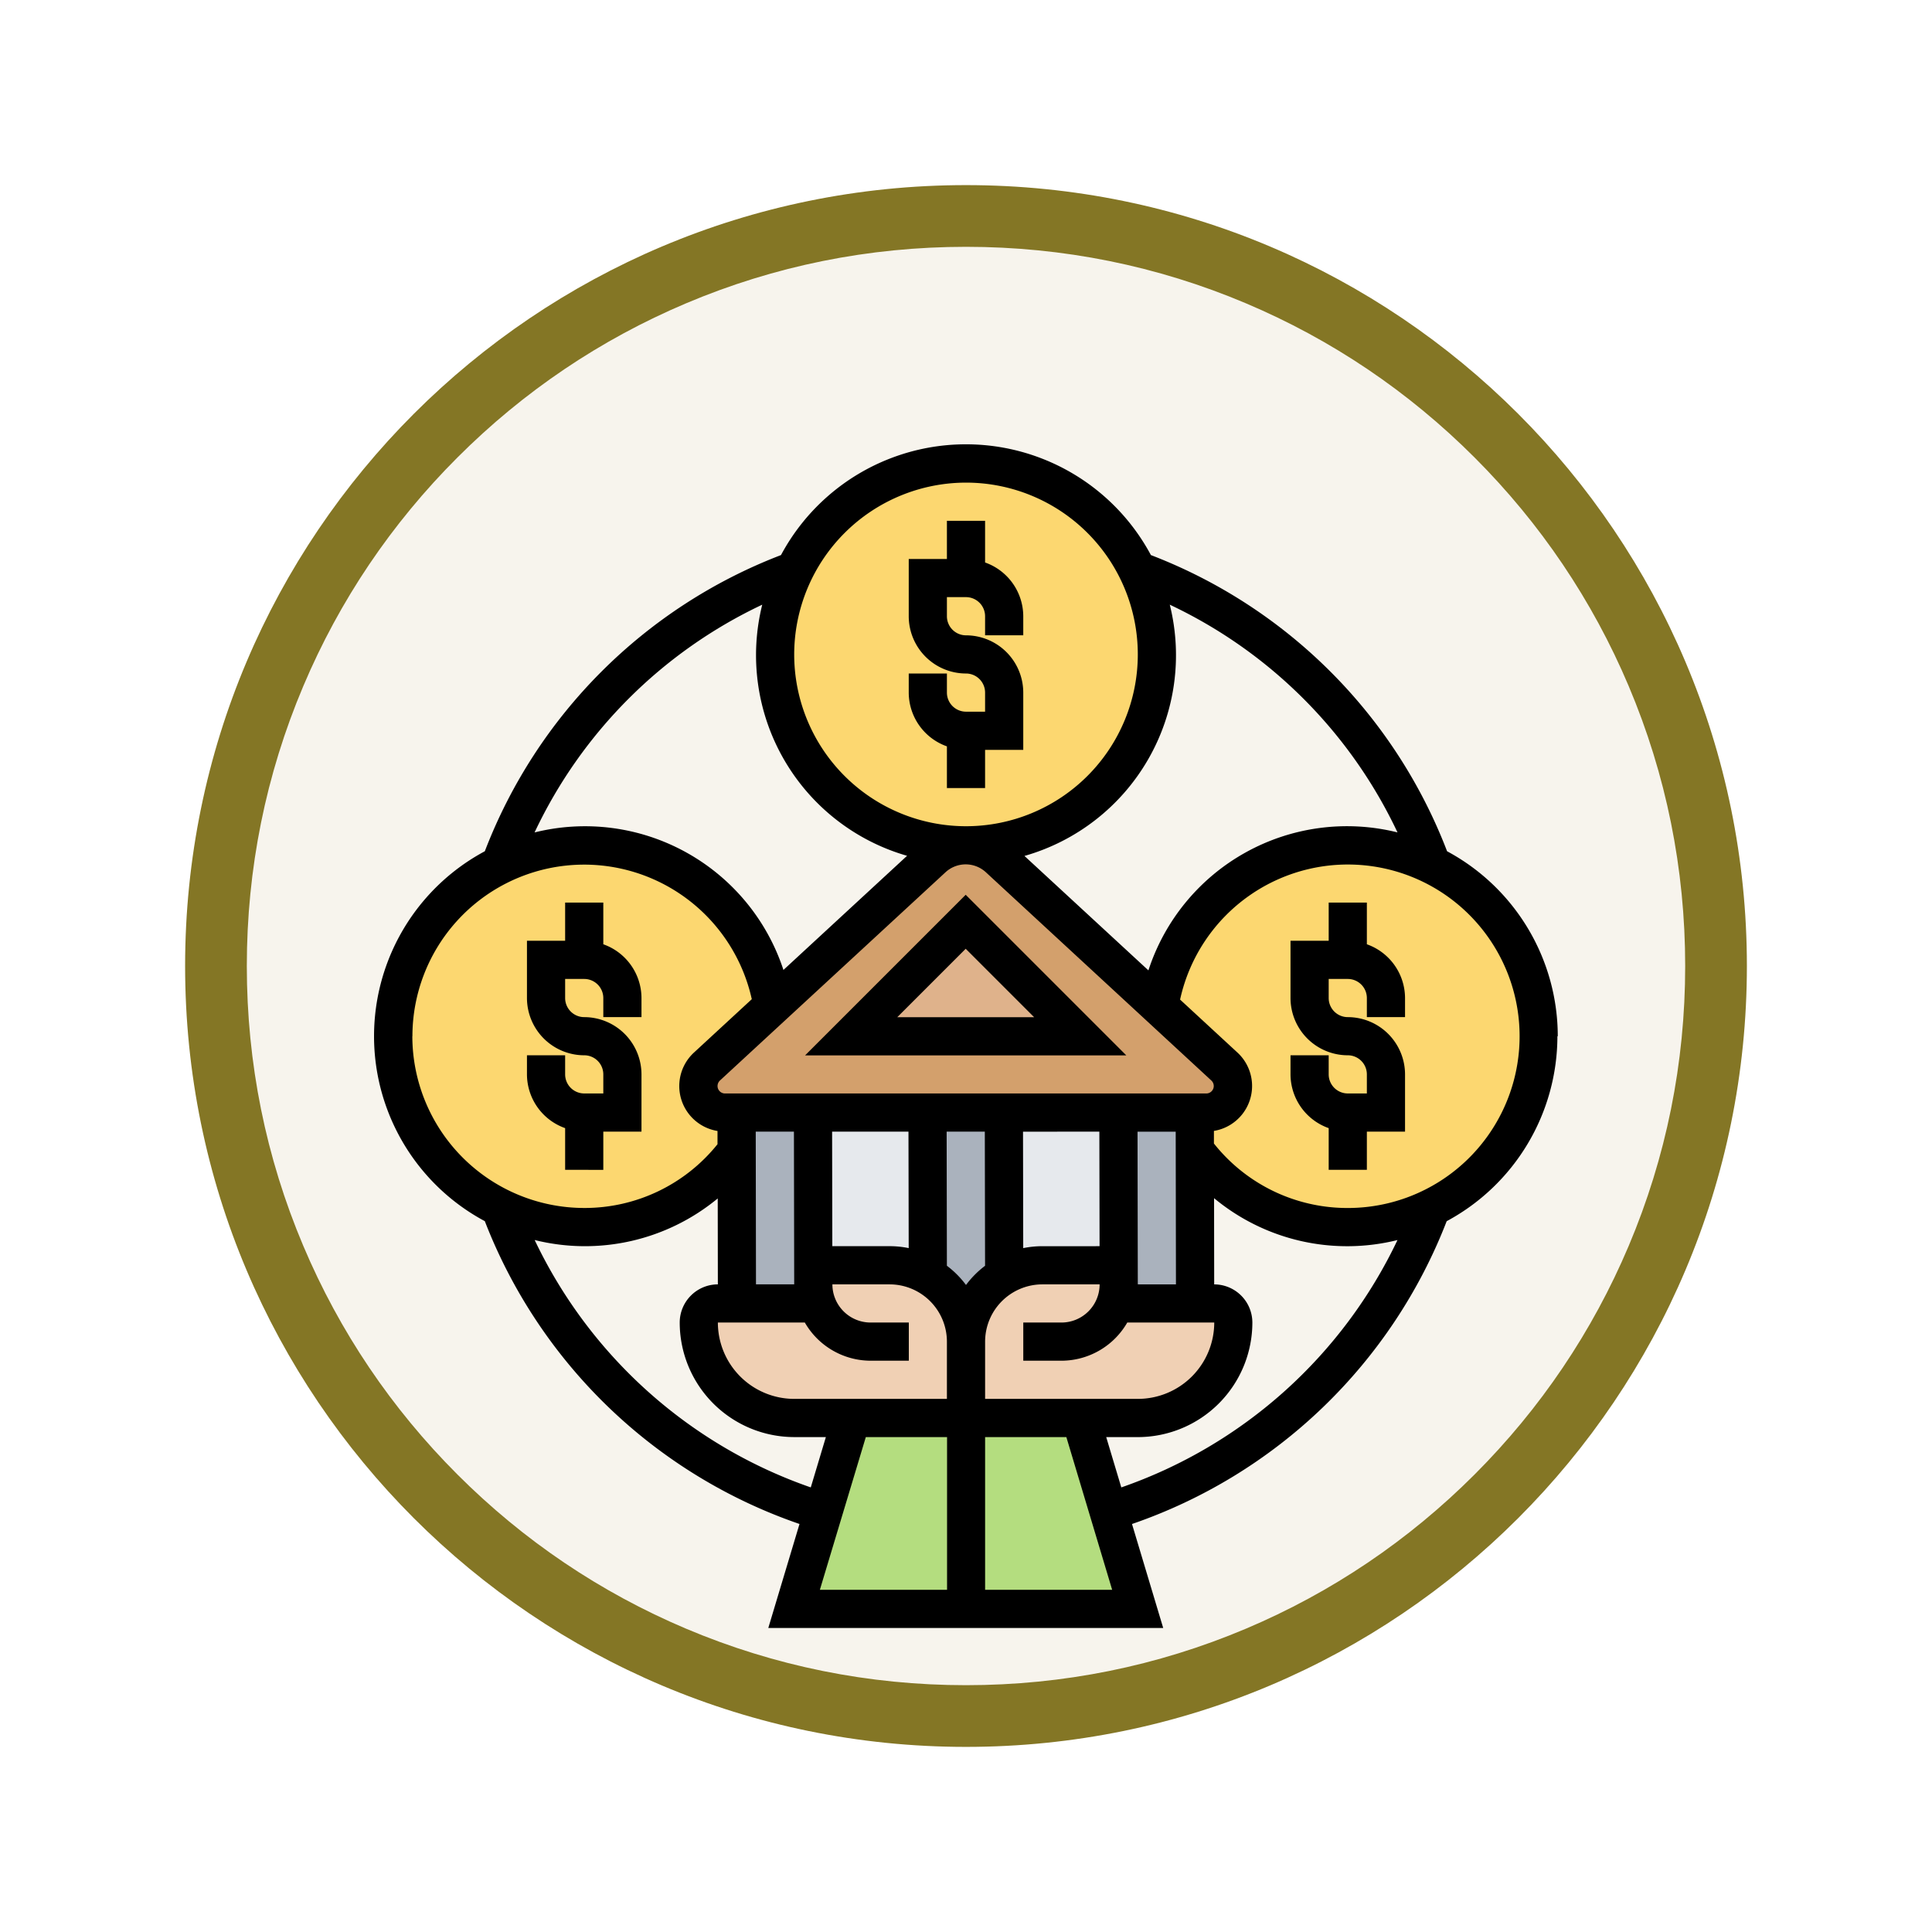 <svg xmlns="http://www.w3.org/2000/svg" xmlns:xlink="http://www.w3.org/1999/xlink" width="93.934" height="93.934" viewBox="0 0 93.934 93.934">
  <defs>
    <filter id="Trazado_982547" x="0" y="0" width="93.934" height="93.934" filterUnits="userSpaceOnUse">
      <feOffset dy="3" input="SourceAlpha"/>
      <feGaussianBlur stdDeviation="3" result="blur"/>
      <feFlood flood-opacity="0.161"/>
      <feComposite operator="in" in2="blur"/>
      <feComposite in="SourceGraphic"/>
    </filter>
  </defs>
  <g id="Grupo_1219526" data-name="Grupo 1219526" transform="translate(-611.066 -5095.849)">
    <g id="Grupo_1219290" data-name="Grupo 1219290" transform="translate(0 -2141.186)">
      <g id="Grupo_1216284" data-name="Grupo 1216284" transform="translate(0 6194.186)">
        <g id="Grupo_1215982" data-name="Grupo 1215982" transform="translate(-0.229 -2679.151)">
          <g id="Grupo_1214640" data-name="Grupo 1214640" transform="translate(0 -1406)">
            <g id="Grupo_1214433" data-name="Grupo 1214433" transform="translate(-0.771 -2738.674)">
              <g id="Grupo_1183190" data-name="Grupo 1183190" transform="translate(1 1016.674)">
                <g id="Grupo_1179611" data-name="Grupo 1179611" transform="translate(428 4723.467)">
                  <g id="Grupo_1175227" data-name="Grupo 1175227" transform="translate(-5.967 140.533)">
                    <g id="Grupo_1167337" data-name="Grupo 1167337" transform="translate(198.033 1992)">
                      <g id="Grupo_1166720" data-name="Grupo 1166720">
                        <g id="Grupo_1164305" data-name="Grupo 1164305">
                          <g id="Grupo_1163948" data-name="Grupo 1163948">
                            <g id="Grupo_1158168" data-name="Grupo 1158168">
                              <g id="Grupo_1152576" data-name="Grupo 1152576">
                                <g id="Grupo_1148633" data-name="Grupo 1148633">
                                  <g id="Grupo_1148525" data-name="Grupo 1148525">
                                    <g transform="matrix(1, 0, 0, 1, -9, -6)" filter="url(#Trazado_982547)">
                                      <g id="Trazado_982547-2" data-name="Trazado 982547" transform="translate(9 6)" fill="#f7f4ed">
                                        <path d="M 37.967 74.434 C 33.043 74.434 28.268 73.47 23.773 71.568 C 19.43 69.732 15.53 67.102 12.181 63.753 C 8.831 60.403 6.202 56.503 4.365 52.161 C 2.464 47.666 1.5 42.89 1.5 37.967 C 1.5 33.043 2.464 28.268 4.365 23.773 C 6.202 19.43 8.831 15.53 12.181 12.181 C 15.53 8.831 19.43 6.202 23.773 4.365 C 28.268 2.464 33.043 1.5 37.967 1.5 C 42.89 1.5 47.666 2.464 52.161 4.365 C 56.503 6.202 60.403 8.831 63.753 12.181 C 67.102 15.53 69.732 19.43 71.568 23.773 C 73.47 28.268 74.434 33.043 74.434 37.967 C 74.434 42.89 73.47 47.666 71.568 52.161 C 69.732 56.503 67.102 60.403 63.753 63.753 C 60.403 67.102 56.503 69.732 52.161 71.568 C 47.666 73.47 42.89 74.434 37.967 74.434 Z" stroke="none"/>
                                        <path d="M 37.967 3 C 33.245 3 28.666 3.924 24.357 5.747 C 20.194 7.508 16.454 10.029 13.242 13.242 C 10.029 16.454 7.508 20.194 5.747 24.357 C 3.924 28.666 3 33.245 3 37.967 C 3 42.689 3.924 47.268 5.747 51.577 C 7.508 55.74 10.029 59.48 13.242 62.692 C 16.454 65.904 20.194 68.426 24.357 70.187 C 28.666 72.009 33.245 72.934 37.967 72.934 C 42.689 72.934 47.268 72.009 51.577 70.187 C 55.74 68.426 59.48 65.904 62.692 62.692 C 65.904 59.48 68.426 55.74 70.187 51.577 C 72.009 47.268 72.934 42.689 72.934 37.967 C 72.934 33.245 72.009 28.666 70.187 24.357 C 68.426 20.194 65.904 16.454 62.692 13.242 C 59.48 10.029 55.74 7.508 51.577 5.747 C 47.268 3.924 42.689 3 37.967 3 M 37.967 0 C 58.935 0 75.934 16.998 75.934 37.967 C 75.934 58.935 58.935 75.934 37.967 75.934 C 16.998 75.934 0 58.935 0 37.967 C 0 16.998 16.998 0 37.967 0 Z" stroke="none" fill="#847625"/>
                                      </g>
                                    </g>
                                  </g>
                                </g>
                              </g>
                            </g>
                          </g>
                        </g>
                      </g>
                    </g>
                  </g>
                </g>
              </g>
            </g>
          </g>
        </g>
      </g>
    </g>
    <g id="institucion_1_" data-name="institucion (1)" transform="translate(628.262 5116.458)">
      <g id="Grupo_1219523" data-name="Grupo 1219523" transform="translate(1.928 1.928)">
        <g id="Grupo_1219509" data-name="Grupo 1219509" transform="translate(37.236 18.562)">
          <path id="Trazado_1091704" data-name="Trazado 1091704" d="M44.412,34.994a1.294,1.294,0,0,0,.882-2.237L42.12,29.833v-.009A9.287,9.287,0,0,1,51.29,22a9.281,9.281,0,1,1-7.425,14.85h-.019V34.994Z" transform="translate(-42.12 -22)" fill="#fcd770"/>
        </g>
        <g id="Grupo_1219510" data-name="Grupo 1219510" transform="translate(18.562)">
          <path id="Trazado_1091705" data-name="Trazado 1091705" d="M39.606,7.188a9.189,9.189,0,0,1,.956,4.093,9.284,9.284,0,0,1-9.281,9.281h-.019A9.286,9.286,0,0,1,22,11.281,9.278,9.278,0,0,1,39.606,7.188Z" transform="translate(-22 -2)" fill="#fcd770"/>
        </g>
        <g id="Grupo_1219511" data-name="Grupo 1219511" transform="translate(0 18.562)">
          <path id="Trazado_1091706" data-name="Trazado 1091706" d="M18.121,34.994h.566v1.875a9.279,9.279,0,1,1,1.754-7.063l-3.193,2.951a1.288,1.288,0,0,0,.872,2.237Z" transform="translate(-2 -22)" fill="#fcd770"/>
        </g>
        <g id="Grupo_1219512" data-name="Grupo 1219512" transform="translate(14.831 18.562)">
          <path id="Trazado_1091707" data-name="Trazado 1091707" d="M43.559,32.757a1.294,1.294,0,0,1-.882,2.237H19.27a1.288,1.288,0,0,1-.872-2.237l3.193-2.951,7.778-7.174A2.348,2.348,0,0,1,30.974,22h.019a2.369,2.369,0,0,1,1.6.631l7.8,7.193v.009Z" transform="translate(-17.98 -22)" fill="#d3a06c"/>
        </g>
        <g id="Grupo_1219513" data-name="Grupo 1219513" transform="translate(22.256 22.275)">
          <path id="Trazado_1091708" data-name="Trazado 1091708" d="M37.117,31.569H25.98L31.549,26Z" transform="translate(-25.98 -26)" fill="#dfb28b"/>
        </g>
        <g id="Grupo_1219514" data-name="Grupo 1219514" transform="translate(20.418 31.556)">
          <path id="Trazado_1091709" data-name="Trazado 1091709" d="M24,36h5.569v7.425H24Z" transform="translate(-24 -36)" fill="#e6e9ed"/>
        </g>
        <g id="Grupo_1219515" data-name="Grupo 1219515" transform="translate(29.699 31.556)">
          <path id="Trazado_1091710" data-name="Trazado 1091710" d="M34,36h5.569v7.425H34Z" transform="translate(-34 -36)" fill="#e6e9ed"/>
        </g>
        <g id="Grupo_1219516" data-name="Grupo 1219516" transform="translate(35.101 31.556)">
          <path id="Trazado_1091711" data-name="Trazado 1091711" d="M39.987,44.353v-.928L39.968,36h3.712v1.856l.019,7.425H39.82a2.573,2.573,0,0,0,.167-.928Z" transform="translate(-39.82 -36)" fill="#aab2bd"/>
        </g>
        <g id="Grupo_1219517" data-name="Grupo 1219517" transform="translate(25.968 31.556)">
          <path id="Trazado_1091712" data-name="Trazado 1091712" d="M31.855,47.137A3.694,3.694,0,0,0,30,43.926L29.98,36h3.712l.019,7.926A3.694,3.694,0,0,0,31.855,47.137Z" transform="translate(-29.98 -36)" fill="#aab2bd"/>
        </g>
        <g id="Grupo_1219518" data-name="Grupo 1219518" transform="translate(16.687 31.556)">
          <path id="Trazado_1091713" data-name="Trazado 1091713" d="M23.711,44.353a2.573,2.573,0,0,0,.167.928H20l-.019-7.406V36h3.712l.019,7.425Z" transform="translate(-19.98 -36)" fill="#aab2bd"/>
        </g>
        <g id="Grupo_1219519" data-name="Grupo 1219519" transform="translate(27.843 46.405)">
          <path id="Trazado_1091714" data-name="Trazado 1091714" d="M38.933,56.557l1.42,4.724H32V52h5.569Z" transform="translate(-32 -52)" fill="#b4dd7f"/>
        </g>
        <g id="Grupo_1219520" data-name="Grupo 1219520" transform="translate(19.49 46.405)">
          <path id="Trazado_1091715" data-name="Trazado 1091715" d="M31.353,52v9.281H23l1.42-4.724L25.784,52Z" transform="translate(-23 -52)" fill="#b4dd7f"/>
        </g>
        <g id="Grupo_1219521" data-name="Grupo 1219521" transform="translate(27.843 38.981)">
          <path id="Trazado_1091716" data-name="Trazado 1091716" d="M39.258,45.856h4.808a.931.931,0,0,1,.928.928,4.626,4.626,0,0,1-4.641,4.641H32V47.712A3.721,3.721,0,0,1,35.712,44h3.712v.928A2.573,2.573,0,0,1,39.258,45.856Z" transform="translate(-32 -44)" fill="#f0d0b4"/>
        </g>
        <g id="Grupo_1219522" data-name="Grupo 1219522" transform="translate(14.85 38.981)">
          <path id="Trazado_1091717" data-name="Trazado 1091717" d="M23.736,45.856a2.573,2.573,0,0,1-.167-.928V44h3.712a3.721,3.721,0,0,1,3.712,3.712v3.712H22.641A4.642,4.642,0,0,1,18,46.784a.931.931,0,0,1,.928-.928h4.8Z" transform="translate(-18 -44)" fill="#f0d0b4"/>
        </g>
      </g>
      <g id="Grupo_1219524" data-name="Grupo 1219524" transform="translate(1 1)">
        <path id="Trazado_1091718" data-name="Trazado 1091718" d="M30.856,15.967v2.027h1.856V16.137h1.856V13.353a2.788,2.788,0,0,0-2.784-2.784.929.929,0,0,1-.928-.928V8.712h.928a.929.929,0,0,1,.928.928v.928h1.856V9.641a2.781,2.781,0,0,0-1.856-2.614V5H30.856V6.856H29V9.641a2.788,2.788,0,0,0,2.784,2.784.929.929,0,0,1,.928.928v.928h-.928a.929.929,0,0,1-.928-.928v-.928H29v.928A2.781,2.781,0,0,0,30.856,15.967Z" transform="translate(-3.013 -1.288)"/>
        <path id="Trazado_1091719" data-name="Trazado 1091719" d="M12.712,37.994V36.137h1.856V33.353a2.788,2.788,0,0,0-2.784-2.784.929.929,0,0,1-.928-.928v-.928h.928a.929.929,0,0,1,.928.928v.928h1.856v-.928a2.781,2.781,0,0,0-1.856-2.614V25H10.856v1.856H9v2.784a2.788,2.788,0,0,0,2.784,2.784.929.929,0,0,1,.928.928v.928h-.928a.929.929,0,0,1-.928-.928v-.928H9v.928a2.781,2.781,0,0,0,1.856,2.614v2.027Z" transform="translate(-1.575 -2.725)"/>
        <path id="Trazado_1091720" data-name="Trazado 1091720" d="M52.712,27.027V25H50.856v1.856H49v2.784a2.788,2.788,0,0,0,2.784,2.784.929.929,0,0,1,.928.928v.928h-.928a.929.929,0,0,1-.928-.928v-.928H49v.928a2.781,2.781,0,0,0,1.856,2.614v2.027h1.856V36.137h1.856V33.353a2.788,2.788,0,0,0-2.784-2.784.929.929,0,0,1-.928-.928v-.928h.928a.929.929,0,0,1,.928.928v.928h1.856v-.928A2.781,2.781,0,0,0,52.712,27.027Z" transform="translate(-4.451 -2.725)"/>
        <path id="Trazado_1091721" data-name="Trazado 1091721" d="M58.543,29.771a10.217,10.217,0,0,0-5.382-8.992,25.022,25.022,0,0,0-14.4-14.4,10.2,10.2,0,0,0-17.985,0,25.021,25.021,0,0,0-14.4,14.4,10.2,10.2,0,0,0,0,17.985,25.179,25.179,0,0,0,15.3,14.723l-1.517,5.056h19.2l-1.517-5.055a25.177,25.177,0,0,0,15.3-14.723,10.219,10.219,0,0,0,5.383-8.993Zm-7.791-9.908A10.153,10.153,0,0,0,38.64,26.571l-6.027-5.564A10.148,10.148,0,0,0,39.679,8.791,23.154,23.154,0,0,1,50.751,19.864ZM30.7,47.405V44.621a2.788,2.788,0,0,1,2.784-2.784h2.784a1.858,1.858,0,0,1-1.856,1.856H32.556v1.856h1.856a3.7,3.7,0,0,0,3.2-1.856h4.229a3.716,3.716,0,0,1-3.712,3.712Zm-9.281,0a3.716,3.716,0,0,1-3.712-3.712h4.228a3.7,3.7,0,0,0,3.2,1.856h1.856V43.693H25.131a1.859,1.859,0,0,1-1.856-1.856h2.784a2.788,2.788,0,0,1,2.784,2.784v2.784ZM36.255,34.412l.01,5.569H33.484a4.664,4.664,0,0,0-.931.094l-.01-5.662Zm-5.569,0,.012,6.521a4.671,4.671,0,0,0-.927.933,4.637,4.637,0,0,0-.929-.934l-.012-6.52Zm-3.712,0,.011,5.662a4.624,4.624,0,0,0-.926-.094H23.271l-.01-5.569Zm-5.569,0,.013,7.425H19.56l-.012-7.425Zm16.719,7.425v0l-.013-7.423h1.856l.012,7.425Zm3.335-9.281H18.054a.363.363,0,0,1-.363-.363.368.368,0,0,1,.116-.267L28.775,21.8a1.447,1.447,0,0,1,1.962,0L41.7,31.926a.367.367,0,0,1,.117.267A.363.363,0,0,1,41.459,32.556ZM29.771,2.856a8.353,8.353,0,1,1-8.353,8.353,8.363,8.363,0,0,1,8.353-8.353ZM19.864,8.791A10.149,10.149,0,0,0,26.906,21L20.895,26.55a10.153,10.153,0,0,0-12.1-6.686A23.154,23.154,0,0,1,19.864,8.791ZM2.856,29.771a8.349,8.349,0,0,1,16.5-1.8l-2.811,2.595a2.213,2.213,0,0,0,1.144,3.813v.644a8.279,8.279,0,0,1-6.484,3.1,8.363,8.363,0,0,1-8.353-8.353ZM8.8,39.681a10.132,10.132,0,0,0,8.9-2.022l.006,4.178a1.858,1.858,0,0,0-1.854,1.856,5.574,5.574,0,0,0,5.569,5.569h1.537l-.734,2.447A23.334,23.334,0,0,1,8.8,39.681Zm16.1,9.581h3.95v7.425H22.666ZM30.7,56.687V49.262h3.95l2.227,7.425Zm6.622-4.977-.734-2.447h1.537a5.574,5.574,0,0,0,5.569-5.569,1.858,1.858,0,0,0-1.856-1.856h0l-.006-4.192a10.132,10.132,0,0,0,8.918,2.036A23.332,23.332,0,0,1,37.322,51.709ZM48.334,38.124a8.281,8.281,0,0,1-6.509-3.135v-.613a2.213,2.213,0,0,0,1.14-3.813l-2.785-2.572a8.35,8.35,0,1,1,8.155,10.133Z" transform="translate(-1 -1)"/>
        <path id="Trazado_1091722" data-name="Trazado 1091722" d="M23.57,32.4H39.188l-7.809-7.809Zm4.481-1.856,3.328-3.328,3.328,3.328Z" transform="translate(-2.623 -2.696)"/>
      </g>
    </g>
  </g>
</svg>
